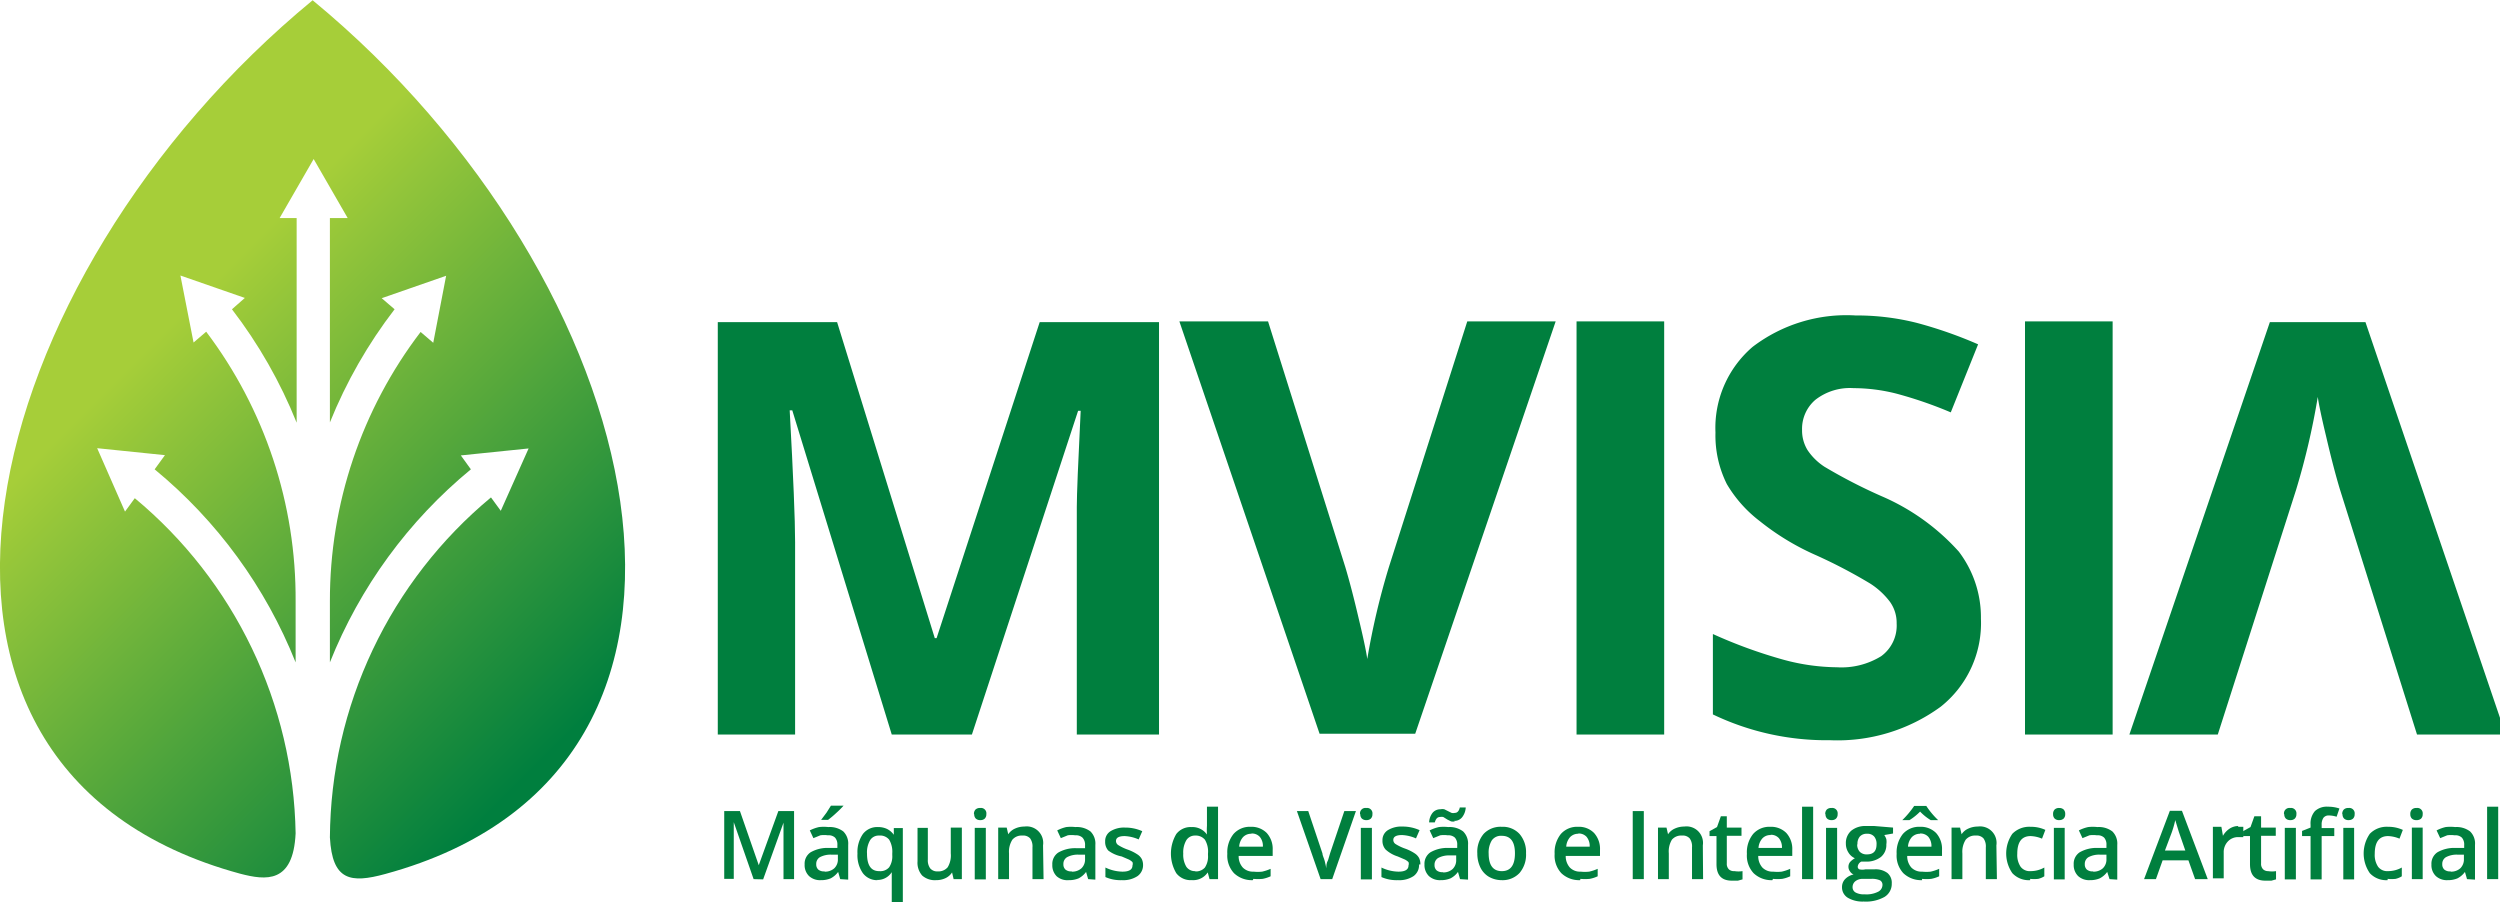 <svg xmlns="http://www.w3.org/2000/svg" xmlns:xlink="http://www.w3.org/1999/xlink" viewBox="0 0 97 35"><defs><style>.cls-1{fill:none;}.cls-2{clip-path:url(#clip-path);}.cls-3{fill:url(#linear-gradient);}.cls-4{fill:#007f3e;}</style><clipPath id="clip-path"><path class="cls-1" d="M9.32,33.9c1,.26,2.06.39,2.15-1.57a17.28,17.28,0,0,0-6.24-13l-.38.52L3.77,17.39l2.63.27L6,18.21a18.65,18.65,0,0,1,5.47,7.49V23.33A17.17,17.17,0,0,0,8,12.87l-.49.42L7,10.69l2.5.87L9,12a18.58,18.58,0,0,1,2.51,4.4V8.46h-.66l1.32-2.29,1.32,2.29H12.8v7.93A18.63,18.63,0,0,1,15.31,12l-.5-.43,2.5-.87-.5,2.6-.49-.42A17.17,17.17,0,0,0,12.8,23.33V25.7a18.65,18.65,0,0,1,5.47-7.49l-.39-.54,2.63-.27-1.08,2.42-.38-.52a17.29,17.29,0,0,0-6.25,13.19c.09,1.68.8,1.79,2.15,1.42,15-4.08,10.25-23.13-2.82-33.9C-.93,10.77-5.72,29.82,9.32,33.9"/></clipPath><linearGradient id="linear-gradient" x1="-2267.84" y1="331.85" x2="-2267.47" y2="331.85" gradientTransform="matrix(0, 75.35, 75.35, 0, -24992.8, 170888.55)" gradientUnits="userSpaceOnUse"><stop offset="0" stop-color="#a6ce39"/><stop offset="0.1" stop-color="#a6ce39"/><stop offset="0.9" stop-color="#007f3e"/><stop offset="1" stop-color="#007f3e"/></linearGradient></defs><title>logo-mvisia</title><g id="Layer_2" data-name="Layer 2"><g class="cls-2"><rect class="cls-3" x="-12.63" y="-7.58" width="49.46" height="49.46" transform="translate(-8.58 13.58) rotate(-45)"/></g><path class="cls-4" d="M86.05,28.5H82.62l5.45-16h3.71l5.44,16H93.78l-3-9.54q-.25-.84-.52-2c-.18-.75-.29-1.27-.33-1.56A28.27,28.27,0,0,1,89.09,19Z"/><path class="cls-4" d="M34.6,28.5,30.74,15.92h-.1q.21,3.84.21,5.12V28.5h-3v-16h4.63l3.79,12.26h.07l4-12.26h4.63v16H41.78V20.91q0-.54,0-1.24t.15-3.73h-.1L37.71,28.5Z"/><path class="cls-4" d="M56.93,12.47h3.43l-5.45,16H51.2l-5.44-16H49.2l3,9.54q.25.84.52,2c.18.75.29,1.27.33,1.56A28.12,28.12,0,0,1,53.89,22Z"/><rect class="cls-4" x="61.17" y="12.47" width="3.4" height="16.03"/><path class="cls-4" d="M76.86,24a4.14,4.14,0,0,1-1.56,3.42A6.79,6.79,0,0,1,71,28.72a10.2,10.2,0,0,1-4.54-1V24.6a18.84,18.84,0,0,0,2.75,1,8.12,8.12,0,0,0,2.06.29,2.93,2.93,0,0,0,1.72-.43,1.47,1.47,0,0,0,.6-1.27,1.4,1.4,0,0,0-.26-.84,2.94,2.94,0,0,0-.77-.71,20,20,0,0,0-2.08-1.09,9.74,9.74,0,0,1-2.2-1.33A5,5,0,0,1,67,18.78a4.23,4.23,0,0,1-.44-2A4.14,4.14,0,0,1,68,13.46a6,6,0,0,1,4-1.22,9.48,9.48,0,0,1,2.38.29,16.62,16.62,0,0,1,2.37.83L75.69,16a16,16,0,0,0-2.12-.73,6.83,6.83,0,0,0-1.65-.21,2.18,2.18,0,0,0-1.48.45,1.48,1.48,0,0,0-.52,1.17,1.46,1.46,0,0,0,.21.78,2.28,2.28,0,0,0,.66.65A20.34,20.34,0,0,0,73,19.25,8.58,8.58,0,0,1,76,21.4,4.21,4.21,0,0,1,76.86,24"/><rect class="cls-4" x="78.57" y="12.47" width="3.4" height="16.03"/><path class="cls-4" d="M29.24,34.11l-.77-2.21h0c0,.33,0,.63,0,.92v1.28H28.1V31.47h.61l.73,2.1h0l.76-2.1h.61v2.64H30.4V32.81c0-.13,0-.3,0-.51s0-.34,0-.38h0l-.79,2.2Z"/><path class="cls-4" d="M32.6,34.11l-.08-.28h0a.83.83,0,0,1-.29.25.94.94,0,0,1-.38.07.63.63,0,0,1-.46-.16.59.59,0,0,1-.17-.45.53.53,0,0,1,.23-.47,1.31,1.31,0,0,1,.7-.17h.34v-.11a.4.4,0,0,0-.09-.29.36.36,0,0,0-.28-.09,1,1,0,0,0-.29,0l-.27.11-.14-.3a1.5,1.5,0,0,1,.36-.13,1.6,1.6,0,0,1,.36,0,.87.87,0,0,1,.58.17.66.66,0,0,1,.19.52v1.35ZM32,33.82a.53.53,0,0,0,.37-.13.47.47,0,0,0,.14-.36v-.17h-.26a.88.88,0,0,0-.44.1.3.3,0,0,0-.14.27.27.27,0,0,0,.08.21.34.34,0,0,0,.24.07m-.13-2v0l.21-.28.17-.27h.49v0a3.59,3.59,0,0,1-.28.28,3.74,3.74,0,0,1-.32.27Z"/><path class="cls-4" d="M34.06,34.15a.69.69,0,0,1-.58-.27,1.21,1.21,0,0,1-.21-.76,1.22,1.22,0,0,1,.21-.76.7.7,0,0,1,.59-.27.8.8,0,0,1,.34.07.71.71,0,0,1,.27.23h0l0-.26h.35V35h-.43v-.85c0-.05,0-.11,0-.17v-.14h0a.65.65,0,0,1-.6.3m.12-.34a.45.45,0,0,0,.38-.15.77.77,0,0,0,.12-.47v-.07a.92.92,0,0,0-.12-.53.45.45,0,0,0-.39-.16.39.39,0,0,0-.35.18.93.93,0,0,0-.12.52q0,.68.47.68"/><path class="cls-4" d="M37,34.11l-.06-.26h0a.61.61,0,0,1-.25.22.83.83,0,0,1-.37.08.74.74,0,0,1-.54-.18.75.75,0,0,1-.18-.55v-1.3H36v1.23a.53.53,0,0,0,.09.34.35.35,0,0,0,.29.12.47.47,0,0,0,.39-.16.89.89,0,0,0,.12-.54v-1h.43v2Z"/><path class="cls-4" d="M37.79,31.59a.24.24,0,0,1,.06-.18.24.24,0,0,1,.18-.06.21.21,0,0,1,.24.24.23.23,0,0,1-.06.17.23.23,0,0,1-.17.06.24.24,0,0,1-.18-.06.23.23,0,0,1-.06-.17m.45,2.53h-.43v-2h.43Z"/><path class="cls-4" d="M40.49,34.11h-.43V32.88a.54.54,0,0,0-.09-.35.36.36,0,0,0-.3-.11.47.47,0,0,0-.39.16.87.87,0,0,0-.13.53v1h-.42v-2h.33l.06.26h0a.6.6,0,0,1,.26-.22.88.88,0,0,1,.37-.08.64.64,0,0,1,.72.73Z"/><path class="cls-4" d="M42.22,34.11l-.08-.28h0a.83.83,0,0,1-.29.25.94.94,0,0,1-.38.07A.63.63,0,0,1,41,34a.6.6,0,0,1-.17-.45.53.53,0,0,1,.23-.47,1.31,1.31,0,0,1,.7-.17h.34v-.11A.4.4,0,0,0,42,32.5a.37.37,0,0,0-.28-.09,1,1,0,0,0-.29,0l-.27.11-.14-.3a1.49,1.49,0,0,1,.35-.13,1.6,1.6,0,0,1,.36,0,.87.87,0,0,1,.58.17.66.66,0,0,1,.19.52v1.35Zm-.63-.29a.53.53,0,0,0,.37-.13.47.47,0,0,0,.14-.36v-.17h-.26a.88.88,0,0,0-.44.1.3.3,0,0,0-.14.27.27.27,0,0,0,.08.21.34.34,0,0,0,.24.07"/><path class="cls-4" d="M44.35,33.54a.52.52,0,0,1-.21.45,1,1,0,0,1-.61.16,1.45,1.45,0,0,1-.64-.12v-.37a1.57,1.57,0,0,0,.66.16c.26,0,.39-.08.39-.24a.19.19,0,0,0,0-.13.57.57,0,0,0-.14-.1l-.28-.12A1.26,1.26,0,0,1,43,33a.5.5,0,0,1-.12-.35.45.45,0,0,1,.21-.4,1,1,0,0,1,.56-.14,1.6,1.6,0,0,1,.67.14l-.14.32a1.51,1.51,0,0,0-.54-.13c-.22,0-.34.06-.34.19a.19.19,0,0,0,.09.16,1.82,1.82,0,0,0,.38.18,1.71,1.71,0,0,1,.36.18.5.5,0,0,1,.17.18.52.52,0,0,1,.05.25"/><path class="cls-4" d="M46.22,34.15a.7.7,0,0,1-.58-.27,1.49,1.49,0,0,1,0-1.52.7.7,0,0,1,.59-.27.69.69,0,0,1,.6.29h0a2.5,2.5,0,0,1,0-.34V31.3h.43v2.81h-.33l-.07-.26h0a.68.68,0,0,1-.6.3m.11-.34a.46.46,0,0,0,.38-.15.77.77,0,0,0,.12-.48v-.06a.89.89,0,0,0-.12-.54.46.46,0,0,0-.38-.16.39.39,0,0,0-.34.18.93.93,0,0,0-.12.52.91.91,0,0,0,.12.51.4.4,0,0,0,.35.17"/><path class="cls-4" d="M48.61,34.15a1,1,0,0,1-.73-.27,1,1,0,0,1-.26-.75,1.13,1.13,0,0,1,.24-.77.84.84,0,0,1,.67-.28.83.83,0,0,1,.62.24.92.92,0,0,1,.23.66v.23H48.06a.65.65,0,0,0,.16.45.55.55,0,0,0,.42.16,1.55,1.55,0,0,0,.33,0,1.7,1.7,0,0,0,.33-.11V34a1.32,1.32,0,0,1-.31.1,1.92,1.92,0,0,1-.36,0m-.08-1.75a.43.43,0,0,0-.32.13.61.61,0,0,0-.15.37H49a.55.55,0,0,0-.12-.38.41.41,0,0,0-.32-.13"/><path class="cls-4" d="M52.16,31.47h.45l-.92,2.64h-.45l-.92-2.64h.44l.55,1.64c0,.08.06.18.09.3s.05.22.06.28c0-.09,0-.2.07-.32l.08-.27Z"/><path class="cls-4" d="M52.77,31.59a.21.21,0,0,1,.24-.24.21.21,0,0,1,.24.24.23.23,0,0,1-.06.17.23.23,0,0,1-.17.06.24.24,0,0,1-.18-.06.23.23,0,0,1-.06-.17m.45,2.53H52.8v-2h.43Z"/><path class="cls-4" d="M55.06,33.54a.53.53,0,0,1-.21.45,1,1,0,0,1-.61.16,1.45,1.45,0,0,1-.64-.12v-.37a1.57,1.57,0,0,0,.66.16c.26,0,.39-.08.39-.24a.19.19,0,0,0,0-.13.57.57,0,0,0-.14-.1l-.28-.12a1.25,1.25,0,0,1-.47-.27.5.5,0,0,1-.12-.35.45.45,0,0,1,.21-.4,1,1,0,0,1,.56-.14,1.6,1.6,0,0,1,.67.14l-.14.32a1.5,1.5,0,0,0-.54-.13c-.22,0-.34.06-.34.19a.19.19,0,0,0,.09.16,1.83,1.83,0,0,0,.38.18,1.74,1.74,0,0,1,.36.18.51.51,0,0,1,.17.18.54.54,0,0,1,.05.25"/><path class="cls-4" d="M56.65,34.11l-.08-.28h0a.82.82,0,0,1-.29.25.94.94,0,0,1-.38.07.63.63,0,0,1-.46-.16.6.6,0,0,1-.17-.45.53.53,0,0,1,.23-.47,1.31,1.31,0,0,1,.7-.17h.34v-.11a.4.4,0,0,0-.09-.29.37.37,0,0,0-.28-.09,1,1,0,0,0-.29,0l-.27.11-.14-.3a1.5,1.5,0,0,1,.36-.13,1.61,1.61,0,0,1,.36,0,.87.87,0,0,1,.58.17.66.66,0,0,1,.19.52v1.35Zm-.2-2.24a.36.36,0,0,1-.15,0l-.14-.07L56,31.7a.31.31,0,0,0-.13,0c-.1,0-.16.07-.2.21h-.22a.64.64,0,0,1,.14-.38.39.39,0,0,1,.3-.13.37.37,0,0,1,.15,0l.14.07.14.07a.3.3,0,0,0,.13,0c.09,0,.16-.07.19-.21h.23a.66.66,0,0,1-.14.38.38.38,0,0,1-.31.14m-.43,2a.53.53,0,0,0,.37-.13.47.47,0,0,0,.14-.36v-.17h-.26a.88.88,0,0,0-.44.1.3.3,0,0,0-.14.27.27.27,0,0,0,.08.21.34.34,0,0,0,.24.07"/><path class="cls-4" d="M59.21,33.11a1.09,1.09,0,0,1-.25.76.9.9,0,0,1-.7.28,1,1,0,0,1-.49-.13.85.85,0,0,1-.33-.36,1.24,1.24,0,0,1-.12-.55,1.07,1.07,0,0,1,.25-.76.9.9,0,0,1,.7-.27.88.88,0,0,1,.69.28,1.08,1.08,0,0,1,.25.75m-1.45,0q0,.69.51.69t.51-.69q0-.68-.51-.68a.43.43,0,0,0-.39.18.9.9,0,0,0-.12.51"/><path class="cls-4" d="M61.31,34.15a1,1,0,0,1-.73-.27,1,1,0,0,1-.26-.75,1.14,1.14,0,0,1,.24-.77.84.84,0,0,1,.67-.28.82.82,0,0,1,.62.24.92.92,0,0,1,.23.66v.23H60.75a.66.66,0,0,0,.16.45.55.55,0,0,0,.42.16,1.55,1.55,0,0,0,.33,0,1.68,1.68,0,0,0,.33-.11V34a1.31,1.31,0,0,1-.31.1,1.92,1.92,0,0,1-.36,0m-.08-1.75a.43.43,0,0,0-.32.13.61.61,0,0,0-.15.37h.91a.56.56,0,0,0-.12-.38.41.41,0,0,0-.32-.13"/><rect class="cls-4" x="63.35" y="31.47" width="0.43" height="2.64"/><path class="cls-4" d="M66.08,34.11h-.43V32.88a.53.53,0,0,0-.09-.35.36.36,0,0,0-.3-.11.47.47,0,0,0-.39.16.88.88,0,0,0-.12.53v1h-.42v-2h.33l.06.26h0a.6.6,0,0,1,.26-.22.88.88,0,0,1,.37-.08.64.64,0,0,1,.72.73Z"/><path class="cls-4" d="M67.3,33.8a1,1,0,0,0,.31,0v.32l-.18.05-.23,0c-.4,0-.6-.21-.6-.64V32.44h-.27v-.19l.29-.16.15-.42H67v.44h.57v.32H67V33.5a.3.3,0,0,0,.08.23.28.28,0,0,0,.2.07"/><path class="cls-4" d="M68.77,34.15a1,1,0,0,1-.73-.27,1,1,0,0,1-.26-.75,1.13,1.13,0,0,1,.24-.77.84.84,0,0,1,.67-.28.83.83,0,0,1,.62.24.92.92,0,0,1,.23.66v.23H68.22a.66.66,0,0,0,.16.45.55.55,0,0,0,.42.16,1.55,1.55,0,0,0,.33,0,1.72,1.72,0,0,0,.33-.11V34a1.33,1.33,0,0,1-.31.1,1.91,1.91,0,0,1-.36,0M68.7,32.4a.42.42,0,0,0-.32.13.61.61,0,0,0-.15.37h.91a.56.56,0,0,0-.12-.38.41.41,0,0,0-.32-.13"/><rect class="cls-4" x="69.92" y="31.3" width="0.43" height="2.81"/><path class="cls-4" d="M70.82,31.59a.24.24,0,0,1,.06-.18.24.24,0,0,1,.18-.06.21.21,0,0,1,.24.24.23.23,0,0,1-.06.17.23.23,0,0,1-.17.06.24.24,0,0,1-.18-.06.23.23,0,0,1-.06-.17m.45,2.53h-.43v-2h.43Z"/><path class="cls-4" d="M73.45,32.11v.23l-.34.06a.6.6,0,0,1,.08.16.61.61,0,0,1,0,.2.6.6,0,0,1-.21.49.9.9,0,0,1-.59.18l-.17,0a.24.24,0,0,0-.14.2.11.11,0,0,0,.06.1.54.54,0,0,0,.24,0h.35a.77.77,0,0,1,.5.14.49.49,0,0,1,.17.41.59.59,0,0,1-.28.52,1.48,1.48,0,0,1-.81.18,1.12,1.12,0,0,1-.62-.15.47.47,0,0,1-.22-.41.44.44,0,0,1,.12-.31.63.63,0,0,1,.33-.18.31.31,0,0,1-.14-.12.29.29,0,0,1-.06-.17.29.29,0,0,1,.06-.19.72.72,0,0,1,.19-.15.55.55,0,0,1-.25-.22.63.63,0,0,1-.1-.35.63.63,0,0,1,.21-.5.86.86,0,0,1,.58-.18h.18l.14,0Zm-1.57,2.31a.23.23,0,0,0,.12.21.67.67,0,0,0,.35.07,1,1,0,0,0,.52-.1.3.3,0,0,0,.17-.26.2.2,0,0,0-.09-.18.75.75,0,0,0-.35-.06h-.32a.45.45,0,0,0-.29.09.29.29,0,0,0-.11.23m.18-1.66a.4.4,0,0,0,.1.29.37.37,0,0,0,.28.1c.25,0,.37-.13.37-.39a.44.44,0,0,0-.09-.3.34.34,0,0,0-.28-.11.35.35,0,0,0-.28.11.43.43,0,0,0-.09.3"/><path class="cls-4" d="M74.58,34.15a1,1,0,0,1-.73-.27,1,1,0,0,1-.26-.75,1.14,1.14,0,0,1,.24-.77.84.84,0,0,1,.67-.28.83.83,0,0,1,.62.24.92.92,0,0,1,.23.66v.23H74a.66.66,0,0,0,.16.45.55.55,0,0,0,.42.16,1.55,1.55,0,0,0,.33,0,1.7,1.7,0,0,0,.33-.11V34a1.32,1.32,0,0,1-.31.1,1.92,1.92,0,0,1-.36,0m.34-2.28a2,2,0,0,1-.41-.33,2.28,2.28,0,0,1-.41.33h-.28v0a3.56,3.56,0,0,0,.46-.55h.47a3.07,3.07,0,0,0,.46.55v0Zm-.41.53a.43.43,0,0,0-.32.13.61.61,0,0,0-.15.37h.91a.56.56,0,0,0-.12-.38.41.41,0,0,0-.32-.13"/><path class="cls-4" d="M77.48,34.11h-.43V32.88a.53.53,0,0,0-.09-.35.36.36,0,0,0-.3-.11.47.47,0,0,0-.39.16.87.87,0,0,0-.13.53v1h-.42v-2h.33l.06.26h0a.59.59,0,0,1,.26-.22.88.88,0,0,1,.37-.08.64.64,0,0,1,.72.73Z"/><path class="cls-4" d="M78.77,34.15a.87.87,0,0,1-.69-.27,1.34,1.34,0,0,1,0-1.53.92.92,0,0,1,.71-.27,1.32,1.32,0,0,1,.57.12l-.13.34a1.25,1.25,0,0,0-.44-.1c-.35,0-.52.23-.52.69a.82.82,0,0,0,.13.5.44.44,0,0,0,.38.17,1.09,1.09,0,0,0,.54-.14V34a.79.79,0,0,1-.24.1,1.46,1.46,0,0,1-.31,0"/><path class="cls-4" d="M79.66,31.59a.24.24,0,0,1,.06-.18.24.24,0,0,1,.18-.06.24.24,0,0,1,.17.06.24.24,0,0,1,.06.18.23.23,0,0,1-.06.17.24.24,0,0,1-.17.06.24.24,0,0,1-.18-.06.23.23,0,0,1-.06-.17m.45,2.53h-.42v-2h.42Z"/><path class="cls-4" d="M81.85,34.11l-.09-.28h0a.83.83,0,0,1-.29.25.94.94,0,0,1-.38.07.63.63,0,0,1-.46-.16.6.6,0,0,1-.17-.45.53.53,0,0,1,.23-.47,1.31,1.31,0,0,1,.7-.17h.34v-.11a.4.4,0,0,0-.09-.29.36.36,0,0,0-.28-.09,1,1,0,0,0-.29,0l-.27.11-.14-.3a1.48,1.48,0,0,1,.36-.13,1.61,1.61,0,0,1,.36,0,.87.87,0,0,1,.58.17.66.66,0,0,1,.19.52v1.35Zm-.63-.29a.53.53,0,0,0,.37-.13.47.47,0,0,0,.14-.36v-.17h-.26a.88.88,0,0,0-.44.1.3.3,0,0,0-.14.27.27.27,0,0,0,.08.21.34.34,0,0,0,.24.07"/><path class="cls-4" d="M85.17,34.11l-.26-.73h-1l-.26.73h-.46l1-2.65h.47l1,2.65ZM84.79,33l-.25-.72-.07-.23-.07-.23a3.88,3.88,0,0,1-.14.49L84,33Z"/><path class="cls-4" d="M86.83,32.08l.21,0,0,.4-.19,0a.54.54,0,0,0-.41.17.6.6,0,0,0-.16.43v1h-.42v-2h.33l.06.35h0a.81.81,0,0,1,.26-.28.62.62,0,0,1,.34-.1"/><path class="cls-4" d="M88,33.8a1,1,0,0,0,.31,0v.32l-.18.05-.23,0q-.6,0-.6-.64V32.44h-.27v-.19l.29-.16.15-.42h.26v.44h.57v.32h-.57V33.5a.3.3,0,0,0,.08.23.28.28,0,0,0,.2.07"/><path class="cls-4" d="M88.62,31.59a.21.21,0,0,1,.24-.24.21.21,0,0,1,.24.24.23.23,0,0,1-.06.17.23.23,0,0,1-.17.06.24.24,0,0,1-.18-.06.23.23,0,0,1-.06-.17m.45,2.53h-.43v-2h.43Z"/><path class="cls-4" d="M90.57,32.44h-.49v1.68h-.43V32.44h-.33v-.2l.33-.13V32a.73.73,0,0,1,.17-.53.68.68,0,0,1,.51-.17,1.37,1.37,0,0,1,.44.07l-.11.32a1,1,0,0,0-.3-.05.25.25,0,0,0-.21.09.46.46,0,0,0-.07.27v.13h.49Zm.31-.85a.24.24,0,0,1,.06-.18.24.24,0,0,1,.18-.06.21.21,0,0,1,.24.24.23.23,0,0,1-.06.17.24.24,0,0,1-.17.06.24.24,0,0,1-.18-.06.23.23,0,0,1-.06-.17m.45,2.53h-.42v-2h.42Z"/><path class="cls-4" d="M92.64,34.15a.87.87,0,0,1-.69-.27,1.34,1.34,0,0,1,0-1.53.91.91,0,0,1,.71-.27,1.33,1.33,0,0,1,.57.12l-.13.34a1.25,1.25,0,0,0-.44-.1c-.35,0-.52.23-.52.69a.82.82,0,0,0,.13.5.44.44,0,0,0,.38.17,1.09,1.09,0,0,0,.54-.14V34a.79.79,0,0,1-.24.1,1.47,1.47,0,0,1-.31,0"/><path class="cls-4" d="M93.52,31.59a.24.24,0,0,1,.06-.18.24.24,0,0,1,.18-.06.21.21,0,0,1,.24.24.23.23,0,0,1-.06.17.24.24,0,0,1-.18.06.24.24,0,0,1-.18-.06.23.23,0,0,1-.06-.17M94,34.11h-.42v-2H94Z"/><path class="cls-4" d="M95.72,34.11l-.08-.28h0a.83.83,0,0,1-.29.25.94.94,0,0,1-.38.07.63.63,0,0,1-.46-.16.59.59,0,0,1-.17-.45.53.53,0,0,1,.23-.47,1.31,1.31,0,0,1,.7-.17h.34v-.11a.4.4,0,0,0-.09-.29.36.36,0,0,0-.28-.09,1,1,0,0,0-.29,0l-.27.11-.14-.3a1.49,1.49,0,0,1,.35-.13,1.62,1.62,0,0,1,.37,0,.87.87,0,0,1,.58.17.65.65,0,0,1,.19.52v1.35Zm-.63-.29a.53.53,0,0,0,.37-.13.48.48,0,0,0,.14-.36v-.17h-.26a.88.88,0,0,0-.44.1.3.3,0,0,0-.14.27.27.27,0,0,0,.08.21.34.34,0,0,0,.24.07"/><rect class="cls-4" x="96.5" y="31.3" width="0.43" height="2.81"/></g></svg>